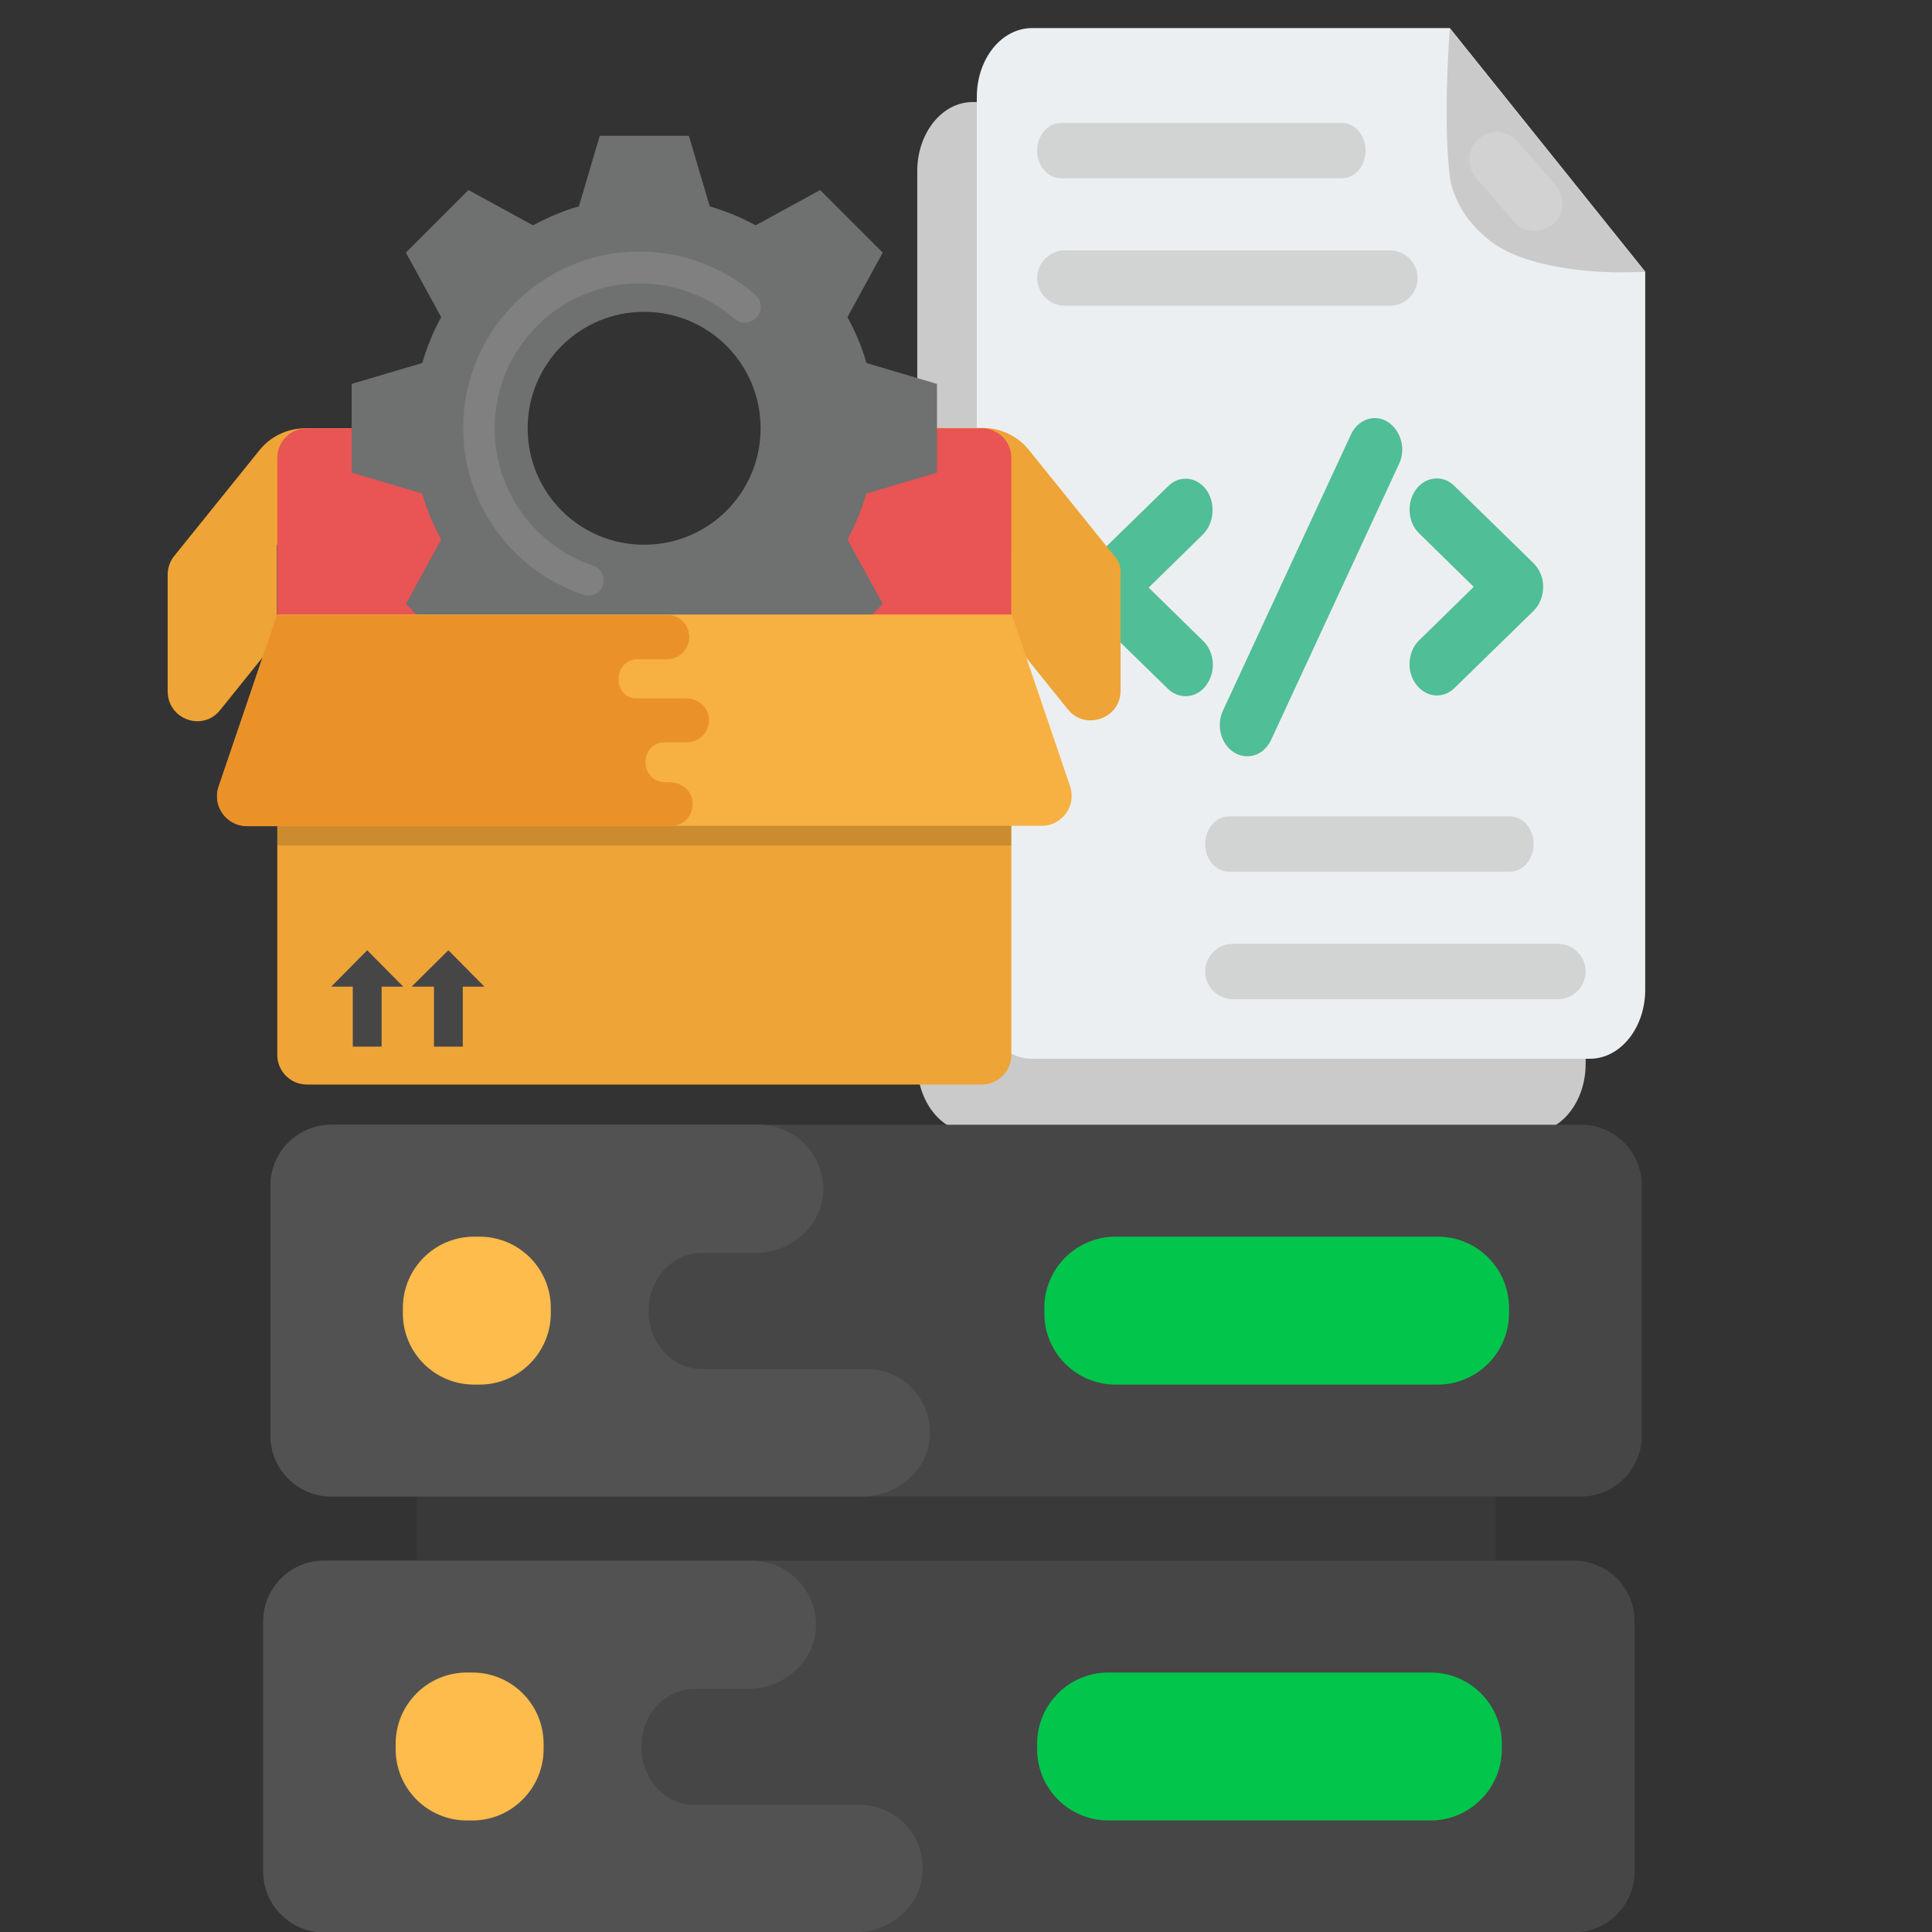 <?xml version="1.0" encoding="utf-8"?>
<!-- Generator: Adobe Illustrator 22.0.1, SVG Export Plug-In . SVG Version: 6.00 Build 0)  -->
<svg version="1.1" id="Capa_1" xmlns="http://www.w3.org/2000/svg" xmlns:xlink="http://www.w3.org/1999/xlink" x="0px" y="0px"
	 viewBox="0 0 509.3 509.3" style="enable-background:new 0 0 509.3 509.3;" xml:space="preserve">
<rect x="0" y="0" width="509.3" height="509.3" fill="#333333" stroke="none"/>
<style type="text/css">
	.st0{fill:#383938;}
	.st1{fill:#CACACA;}
	.st2{fill:#ECEFF1;}
	.st3{opacity:0.15;}
	.st4{fill:#FFFFFF;}
	.st5{opacity:0.75;}
	.st6{fill:#50BE96;}
	.st7{fill:#EFA437;}
	.st8{fill:#E95454;}
	.st9{fill:#464646;}
	.st10{fill:#6F7070;}
	.st11{fill:#808080;}
	.st12{fill:#010101;}
	.st13{fill:#F7B142;}
	.st14{fill:#EA9228;}
	.st15{fill:#02C54C;}
	.st16{fill:#525252;}
	.st17{fill:#FDBC4B;}
</style>
<rect x="109.9" y="365" class="st0" width="284.4" height="84"/>
<g>
	<path class="st1" d="M308.9,192V26.9h-52.5c-8.1,0-14.6,8.2-14.6,18.2v235.3c0,10.1,6.5,18.2,14.6,18.2h147
		c8.1,0,14.6-8.1,14.6-18.2V192H308.9z"/>
	<path class="st2" d="M382.2,7.4H272.1c-8.1,0-14.6,8.1-14.6,18.2v235.3c0,10,6.5,18.2,14.6,18.2h147c8.1,0,14.6-8.2,14.6-18.2V71.6
		L382.2,7.4z"/>
	<path class="st1" d="M382.2,46.7c0.3,2.4,1.5,6.2,4.3,10.3c0,0,2.6,3.8,7,7c10.9,7.9,31.9,7.8,33.5,7.8c2.2,0,4.5-0.1,6.7-0.1
		c-17.2-21.4-34.3-42.8-51.5-64.2C381.8,12.6,380.5,32.2,382.2,46.7z"/>
	<g class="st3">
		<path class="st4" d="M389.8,36.6c-3,2.6-3.3,7.2-0.7,10.3l10,11.5c2.6,3,7.3,3.3,10.3,0.7s3.3-7.2,0.7-10.3l-10-11.5
			C397.4,34.2,392.8,33.9,389.8,36.6z"/>
	</g>
	<g class="st5">
		<path class="st1" d="M360,39.7c0-4-2.8-7.3-6.3-7.3h-74c-3.5,0-6.3,3.3-6.3,7.3s2.8,7.3,6.3,7.3h74C357.2,47,360,43.7,360,39.7z"
			/>
	</g>
	<g class="st5">
		<path class="st1" d="M373.7,73.3c0-4-3.3-7.3-7.3-7.3h-85.7c-4,0-7.3,3.3-7.3,7.3s3.3,7.3,7.3,7.3h85.7
			C370.4,80.6,373.7,77.3,373.7,73.3z"/>
	</g>
	<g class="st5">
		<path class="st1" d="M404.3,222.5c0-4-2.8-7.3-6.3-7.3h-74c-3.5,0-6.3,3.3-6.3,7.3s2.8,7.3,6.3,7.3h74
			C401.5,229.8,404.3,226.5,404.3,222.5z"/>
	</g>
	<g class="st5">
		<path class="st1" d="M418,256.1c0-4-3.3-7.3-7.3-7.3H325c-4,0-7.3,3.3-7.3,7.3s3.3,7.3,7.3,7.3h85.7
			C414.7,263.4,418,260.1,418,256.1z"/>
	</g>
</g>
<g>
	<path class="st6" d="M318,129.1c-2.6-3.5-7.1-3.9-10.1-0.9l-20.9,20.4c-1.6,1.6-2.5,3.9-2.5,6.3c0,2.4,0.9,4.7,2.5,6.3l20.9,20.4
		c3,2.9,7.6,2.5,10.1-1c2.6-3.5,2.2-8.7-0.8-11.6l-14.4-14.1l14.4-14.1C320.1,137.8,320.5,132.6,318,129.1z"/>
	<path class="st6" d="M404.3,148.5l-20.9-20.4c-3-3-7.6-2.5-10.1,0.9c-2.6,3.5-2.2,8.7,0.8,11.6l14.4,14.1l-14.4,14.1
		c-3,2.9-3.4,8.2-0.8,11.6c2.6,3.5,7.1,3.9,10.1,1l20.9-20.4c1.6-1.6,2.5-3.9,2.5-6.3C406.8,152.4,405.9,150.1,404.3,148.5z"/>
	<path class="st6" d="M365.8,111.2c-3.5-2.2-7.9-0.6-9.7,3.4l-33.7,72.7c-1.9,4-0.5,9,3,11.1c3.5,2.1,7.8,0.7,9.7-3.4l33.7-72.7
		C370.7,118.4,369.3,113.4,365.8,111.2z"/>
</g>
<g>
	<path class="st7" d="M258.7,112.9H215v37.7h-85.9v-37.7H80.9c-4.3,0-7.8,3.5-7.8,7.8v157.4c0,4.3,3.5,7.8,7.8,7.8h177.9
		c4.3,0,7.8-3.5,7.8-7.8V120.7C266.6,116.4,263.2,112.9,258.7,112.9z"/>
	<g>
		<path class="st7" d="M129.3,112.9H80.5c-4.8,0-9.3,2.2-12.2,5.9l-22.4,27.8c-1.1,1.3-1.7,3.2-1.7,4.9v30.7
			c0,7.5,9.3,10.8,13.9,4.9L73,168.6v-25l56.3,0.4V112.9L129.3,112.9z"/>
		<path class="st7" d="M293.7,146.5l-22.4-27.8c-2.9-3.7-7.5-5.9-12.2-5.9h-44v31.6l51.5,0.4v23.7l14.9,18.5
			c4.6,5.7,13.9,2.4,13.9-4.9v-30.7C295.6,149.6,295,147.9,293.7,146.5z"/>
	</g>
	<path class="st8" d="M258.7,112.9H215v37.7h-85.9v-37.7H80.9c-4.3,0-7.8,3.5-7.8,7.8v61.4h193.5v-61.4
		C266.6,116.4,263.2,112.9,258.7,112.9z"/>
	<g>
		<polygon class="st9" points="106.3,260.1 96.8,250.5 87.3,260.1 93,260.1 93,275.9 100.6,275.9 100.6,260.1 		"/>
		<polygon class="st9" points="127.7,260.1 118.2,250.5 108.5,260.1 114.4,260.1 114.4,275.9 122,275.9 122,260.1 		"/>
	</g>
	<path class="st10" d="M247,124.6v-23.4l-18.6-5.5c-1.2-4.3-2.9-8.2-5-12.1l9.3-17l-16.5-16.5l-17,9.3c-3.8-2.1-7.8-3.7-12.1-5
		l-5.5-18.6h-23.5l-5.5,18.6c-4.2,1.2-8.2,2.9-12.1,5l-17-9.3L107,66.6l9.3,17c-2.1,3.8-3.7,7.8-5,12.1l-18.6,5.5v23.4l18.6,5.5
		c1.2,4.3,2.9,8.3,5,12.1l-9.3,17l16.5,16.6l17-9.3c3.8,2.1,7.8,3.8,12.1,5l5.5,18.7h23.5l5.5-18.7c4.2-1.2,8.2-2.9,12.1-5l17,9.3
		l16.5-16.6l-9.3-17c2.1-3.8,3.7-7.8,5-12.1L247,124.6z M169.8,143.6c-17,0-30.7-13.7-30.7-30.7s13.7-30.7,30.7-30.7
		s30.7,13.7,30.7,30.7S186.8,143.6,169.8,143.6z"/>
	<path class="st11" d="M153.8,156.8c-19-6.4-31.7-24.1-31.7-44c0-25.7,20.9-46.5,46.5-46.5c11.1,0,22,4,30.5,11.4
		c1.7,1.5,2,4.2,0.4,5.9c-1.5,1.7-4.2,2-5.9,0.4c-7-6-15.8-9.3-25-9.3c-21,0-38.2,17.1-38.2,38.2c0,16.4,10.4,30.9,25.9,36.2
		c2.2,0.7,3.3,3.1,2.6,5.3C158.3,156.3,156,157.5,153.8,156.8z"/>
	<g class="st3">
		<rect x="73.1" y="197.5" class="st12" width="193.5" height="25.4"/>
	</g>
	<path class="st13" d="M65.1,217.7h209.5c5.4,0,9.2-5.3,7.5-10.4L266.7,162H73.1l-15.4,45.3C55.9,212.4,59.7,217.7,65.1,217.7z"/>
	<path class="st14" d="M181.7,167.9c0,3.2-2.6,5.9-5.9,5.9H168c-2.7,0-4.9,2.2-4.9,4.9v0.1c0,0.1,0,0.2,0,0.4
		c-0.1,2.7,2,4.9,4.6,4.9h13.1c3.2,0,6,2.3,6.1,5.5c0.1,3.3-2.4,6.1-5.9,6.1h-5.9c-2.7,0-4.9,2.2-4.9,4.9v0.4v0.1
		c0,2.8,2.3,5.1,5.1,5.1h1.2c3.2,0,6,2.3,6.1,5.5c0.1,3.3-2.3,5.9-5.5,6.1h-112c-5.4,0-9.2-5.3-7.5-10.4L73,162.1h102.7
		C179.1,162,181.7,164.7,181.7,167.9z"/>
</g>
<path class="st9" d="M416.8,296.5H87.3c-8.8,0-16,7.2-16,16v66c0,8.8,7.2,16,16,16h329.5c8.8,0,16-7.2,16-16v-66
	C432.8,303.6,425.6,296.5,416.8,296.5z"/>
<path class="st15" d="M379,365h-84.9c-10.4,0-18.8-8.4-18.8-18.8v-1.4c0-10.4,8.4-18.8,18.8-18.8H379c10.4,0,18.8,8.4,18.8,18.8v1.4
	C397.8,356.5,389.4,365,379,365z"/>
<path class="st16" d="M245.1,378.5c-0.4,9.2-8.7,16-17.8,16h-140c-8.8,0-16-7.2-16-16v-66c0-8.8,7.2-16,16-16H200
	c9.7,0,17.4,8,17,17.8c-0.5,9.1-8.7,16-17.9,16h-14c-8,0-14.1,6.9-14.1,15.1c0,0.1,0,0.1,0,0.3v0.1c0,8.2,6.1,15.1,14.1,15.1h43.2
	C238,360.8,245.6,368.8,245.1,378.5z"/>
<path class="st17" d="M126.4,365H125c-10.4,0-18.8-8.4-18.8-18.8v-1.4c0-10.4,8.4-18.8,18.8-18.8h1.4c10.4,0,18.8,8.4,18.8,18.8v1.4
	C145.2,356.5,136.8,365,126.4,365z"/>
<path class="st9" d="M414.9,411.4H85.4c-8.8,0-16,7.2-16,16v66c0,8.8,7.2,16,16,16h329.5c8.8,0,16-7.2,16-16v-66
	C430.9,418.5,423.7,411.4,414.9,411.4z"/>
<path class="st15" d="M377.1,479.9h-84.9c-10.4,0-18.8-8.4-18.8-18.8v-1.4c0-10.4,8.4-18.8,18.8-18.8h84.9
	c10.4,0,18.8,8.4,18.8,18.8v1.4C395.9,471.4,387.5,479.9,377.1,479.9z"/>
<path class="st16" d="M243.2,493.4c-0.4,9.2-8.7,16-17.8,16h-140c-8.8,0-16-7.2-16-16v-66c0-8.8,7.2-16,16-16h112.7
	c9.7,0,17.4,8,17,17.8c-0.5,9.1-8.7,16-17.9,16h-14c-8,0-14.1,6.9-14.1,15.1c0,0.1,0,0.1,0,0.3v0.1c0,8.2,6.1,15.1,14.1,15.1h43.2
	C236.1,475.7,243.7,483.7,243.2,493.4z"/>
<path class="st17" d="M124.5,479.9h-1.4c-10.4,0-18.8-8.4-18.8-18.8v-1.4c0-10.4,8.4-18.8,18.8-18.8h1.4c10.4,0,18.8,8.4,18.8,18.8
	v1.4C143.3,471.4,134.9,479.9,124.5,479.9z"/>
</svg>
